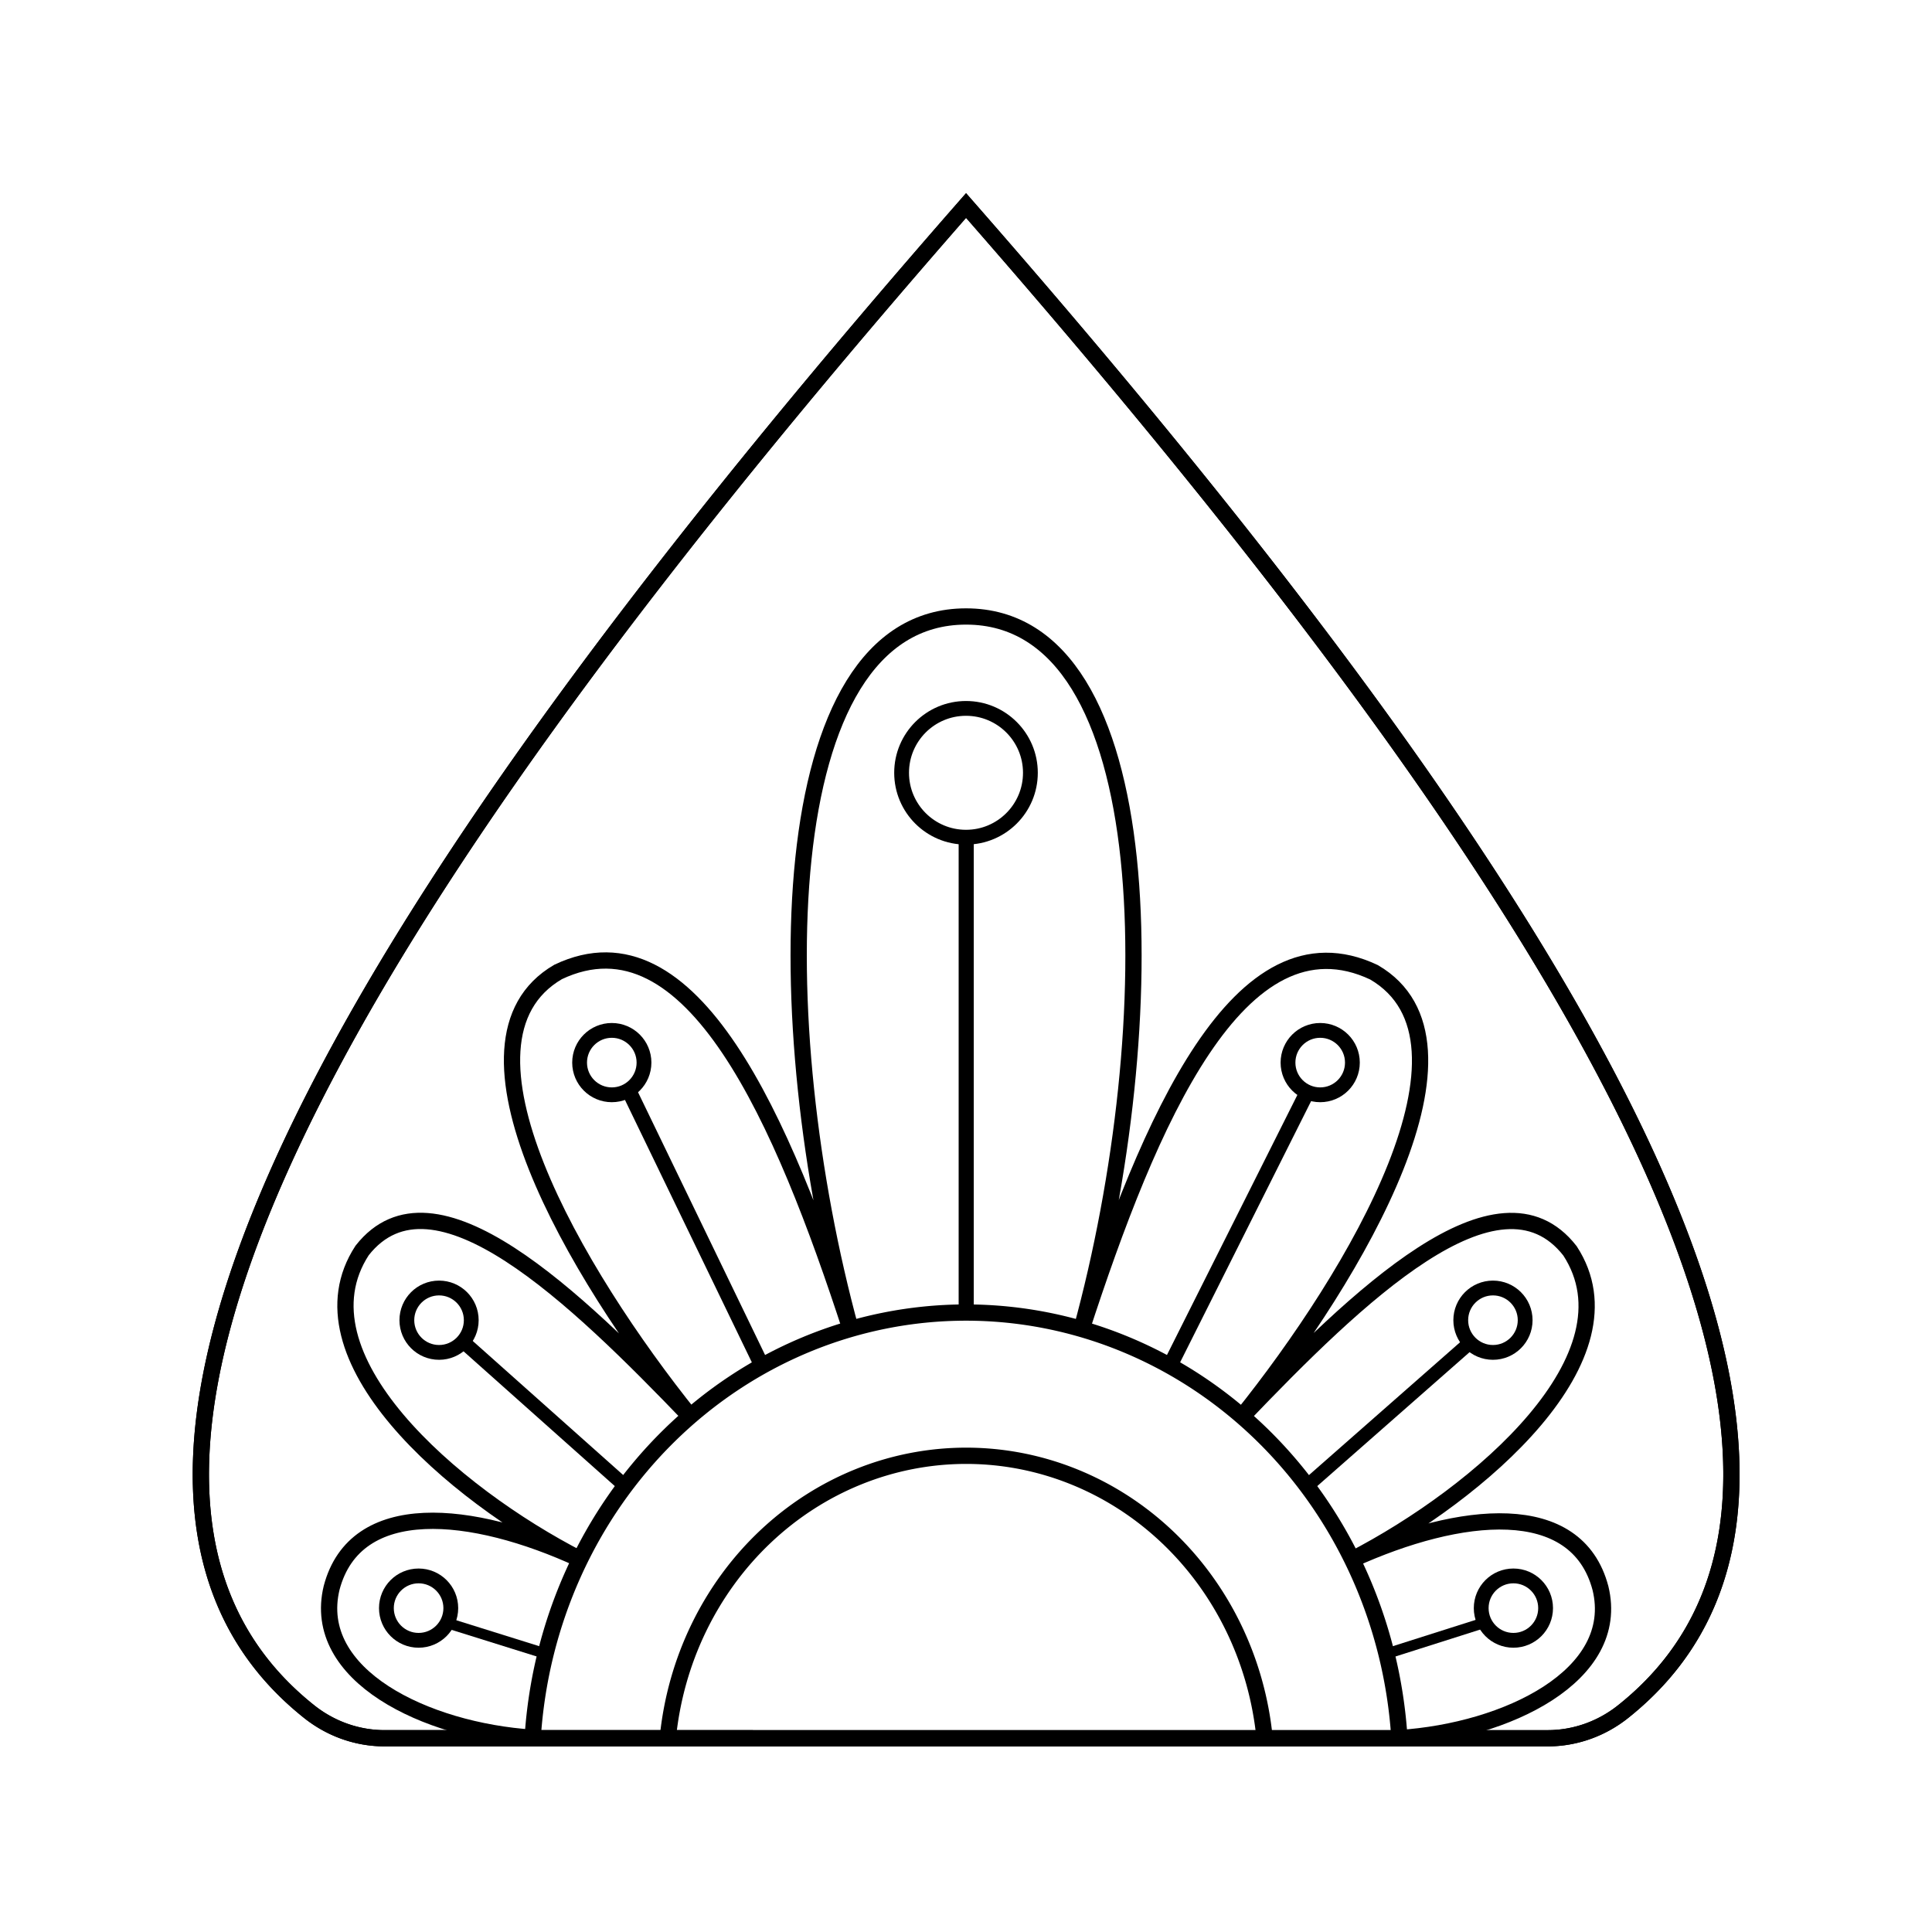 <?xml version="1.0" encoding="UTF-8" standalone="no"?>
<!-- Created with Inkscape (http://www.inkscape.org/) -->

<svg
   width="150mm"
   height="150mm"
   viewBox="0 0 150 150"
   version="1.1"
   id="svg5"
   inkscape:version="1.2 (dc2aedaf03, 2022-05-15)"
   sodipodi:docname="84.svg"
   xmlns:inkscape="http://www.inkscape.org/namespaces/inkscape"
   xmlns:sodipodi="http://sodipodi.sourceforge.net/DTD/sodipodi-0.dtd"
   xmlns="http://www.w3.org/2000/svg"
   xmlns:svg="http://www.w3.org/2000/svg">
  <sodipodi:namedview
     id="namedview7"
     pagecolor="#ffffff"
     bordercolor="#000000"
     borderopacity="0.25"
     inkscape:showpageshadow="2"
     inkscape:pageopacity="0.0"
     inkscape:pagecheckerboard="false"
     inkscape:deskcolor="#d1d1d1"
     inkscape:document-units="mm"
     showgrid="true"
     inkscape:lockguides="false"
     showguides="true"
     inkscape:zoom="0.78127805"
     inkscape:cx="561.25985"
     inkscape:cy="211.19242"
     inkscape:window-width="1920"
     inkscape:window-height="1057"
     inkscape:window-x="-8"
     inkscape:window-y="-8"
     inkscape:window-maximized="1"
     inkscape:current-layer="layer1">
    <sodipodi:guide
       position="0,150"
       orientation="0,566.929"
       id="guide132"
       inkscape:locked="false" />
    <sodipodi:guide
       position="150,150"
       orientation="566.929,0"
       id="guide134"
       inkscape:locked="false" />
    <sodipodi:guide
       position="150,0"
       orientation="0,-566.929"
       id="guide136"
       inkscape:locked="false" />
    <sodipodi:guide
       position="0,0"
       orientation="-566.929,0"
       id="guide138"
       inkscape:locked="false" />
    <inkscape:grid
       type="xygrid"
       id="grid140"
       dotted="false"
       empspacing="30"
       units="mm"
       spacingx="0.5"
       spacingy="0.5"
       originx="75"
       originy="75" />
    <sodipodi:guide
       position="75,90.735"
       orientation="-1,0"
       id="guide142"
       inkscape:locked="false"
       inkscape:label=""
       inkscape:color="rgb(0,134,229)" />
    <sodipodi:guide
       position="66.376,75"
       orientation="0,1"
       id="guide144"
       inkscape:locked="false"
       inkscape:label=""
       inkscape:color="rgb(0,134,229)" />
    <inkscape:grid
       type="xygrid"
       id="grid246"
       color="#23e500"
       opacity="0.149"
       empcolor="#e500b3"
       empopacity="0.302"
       empspacing="10"
       originx="75"
       originy="75"
       units="mm"
       spacingx="0.5"
       spacingy="0.5" />
  </sodipodi:namedview>
  <defs
     id="defs2">







	















	








	


	

























	




	















	





	

	














	































































































	
	
	
	
	
		
		
	
	
	
		
		
	
	</defs>
  <g
     inkscape:label="Warstwa 1"
     inkscape:groupmode="layer"
     id="layer1">
    <path
       class="cls-1"
       d="m 120.142,134.958 a 9.691,10.166 0 0 0 5.844,-2.043 C 150.781,113.242 117.097,63.991 75.004,15.956 32.947,63.991 -0.762,113.242 24.033,132.914 a 9.691,10.166 0 0 0 5.844,2.043 z"
       id="path4586"
       style="fill:none;stroke:#000000;stroke-width:1.263;stroke-opacity:1" />
    <line
       class="cls-2"
       x1="35.935"
       y1="104.148"
       x2="48.644"
       y2="115.472"
       id="line4589"
       style="fill:none;stroke:#000000;stroke-width:1.075;stroke-opacity:1" />
    <line
       class="cls-2"
       x1="48.804"
       y1="84.633"
       x2="59.197"
       y2="106.129"
       id="line4591"
       style="fill:none;stroke:#000000;stroke-width:1.174;stroke-opacity:1" />
    <line
       class="cls-2"
       x1="34.719"
       y1="126.005"
       x2="42.379"
       y2="128.4"
       id="line4593"
       style="fill:none;stroke:#000000;stroke-width:0.821;stroke-opacity:1" />
    <path
       class="cls-2"
       d="m 120.142,134.958 a 9.691,10.166 0 0 0 5.844,-2.043 C 150.781,113.242 117.097,63.991 75.004,15.956 32.947,63.991 -0.762,113.242 24.033,132.914 a 9.691,10.166 0 0 0 5.844,2.043 z"
       id="path4595"
       style="fill:none;stroke:#000000;stroke-width:1.263;stroke-opacity:1" />
    <path
       class="cls-2"
       d="m 108.651,134.945 a 33.721,35.373 0 0 0 -67.295,0"
       id="path4597"
       style="fill:none;stroke:#000000;stroke-width:1.263;stroke-opacity:1" />
    <path
       class="cls-2"
       d="m 98.183,134.945 a 23.291,24.431 0 0 0 -46.335,0"
       id="path4599"
       style="fill:none;stroke:#000000;stroke-width:1.263;stroke-opacity:1" />
    <path
       class="cls-2"
       d="m 108.651,134.945 c 8.31,-0.543 17.261,-4.85 15.609,-11.64 -1.849,-7.01 -10.887,-6.04 -19.308,-2.212 10.012,-5.173 22.28,-15.792 16.941,-23.979 -5.548,-7.113 -16.546,3.557 -25.522,12.934 C 105.347,98.873 115.926,80.883 106.678,75.489 96.211,70.536 89.207,87.129 83.943,103.296 c 6.51,-23.785 6.313,-55.433 -8.939,-55.433 -15.252,0 -15.437,31.648 -8.939,55.407 -5.265,-16.167 -12.33,-32.761 -22.736,-27.807 -9.247,5.393 1.332,23.384 10.308,34.558 -8.976,-9.338 -19.974,-20.008 -25.522,-12.934 -5.339,8.187 6.929,18.844 16.941,23.979 -8.409,-3.88 -17.459,-4.798 -19.308,2.212 -1.64,6.79 7.299,11.097 15.609,11.64"
       id="path4601"
       style="fill:none;stroke:#000000;stroke-width:1.263;stroke-opacity:1" />
    <line
       class="cls-2"
       x1="114.125"
       y1="104.248"
       x2="101.438"
       y2="115.402"
       id="line4603"
       style="fill:none;stroke:#000000;stroke-width:1.066;stroke-opacity:1" />
    <line
       class="cls-2"
       x1="101.323"
       y1="85.128"
       x2="90.779"
       y2="106.152"
       id="line4605"
       style="fill:none;stroke:#000000;stroke-width:1.169;stroke-opacity:1" />
    <line
       class="cls-2"
       x1="115.266"
       y1="125.977"
       x2="107.64"
       y2="128.4"
       id="line4607"
       style="fill:none;stroke:#000000;stroke-width:0.824;stroke-opacity:1" />
    <line
       class="cls-2"
       x1="75.016"
       y1="65"
       x2="75.016"
       y2="102.003"
       id="line4609"
       style="fill:none;stroke:#000000;stroke-width:1.173;stroke-opacity:1" />
    <circle
       style="fill:none;fill-opacity:0.208;stroke:#000000;stroke-width:1.149;stroke-opacity:1"
       id="path6338"
       cx="75"
       cy="60"
       r="5" />
    <circle
       style="fill:none;fill-opacity:0.208;stroke:#000000;stroke-width:1.149;stroke-opacity:1"
       id="path6340"
       cx="47.5"
       cy="82.5"
       r="2.5" />
    <circle
       style="fill:none;fill-opacity:0.208;stroke:#000000;stroke-width:1.149;stroke-opacity:1"
       id="path6342"
       cx="102.5"
       cy="82.5"
       r="2.5" />
    <circle
       style="fill:none;fill-opacity:0.208;stroke:#000000;stroke-width:1.149;stroke-opacity:1"
       id="path6344"
       cx="115.913"
       cy="102.5"
       r="2.5" />
    <circle
       style="fill:none;fill-opacity:0.208;stroke:#000000;stroke-width:1.149;stroke-opacity:1"
       id="path6346"
       cx="34.088"
       cy="102.5"
       r="2.5" />
    <circle
       style="fill:none;fill-opacity:0.208;stroke:#000000;stroke-width:1.149;stroke-opacity:1"
       id="path6348"
       cx="32.5"
       cy="124.854"
       r="2.5" />
    <circle
       style="fill:none;fill-opacity:0.208;stroke:#000000;stroke-width:1.149;stroke-opacity:1"
       id="path6350"
       cx="117.5"
       cy="124.854"
       r="2.5" />
  </g>
</svg>
